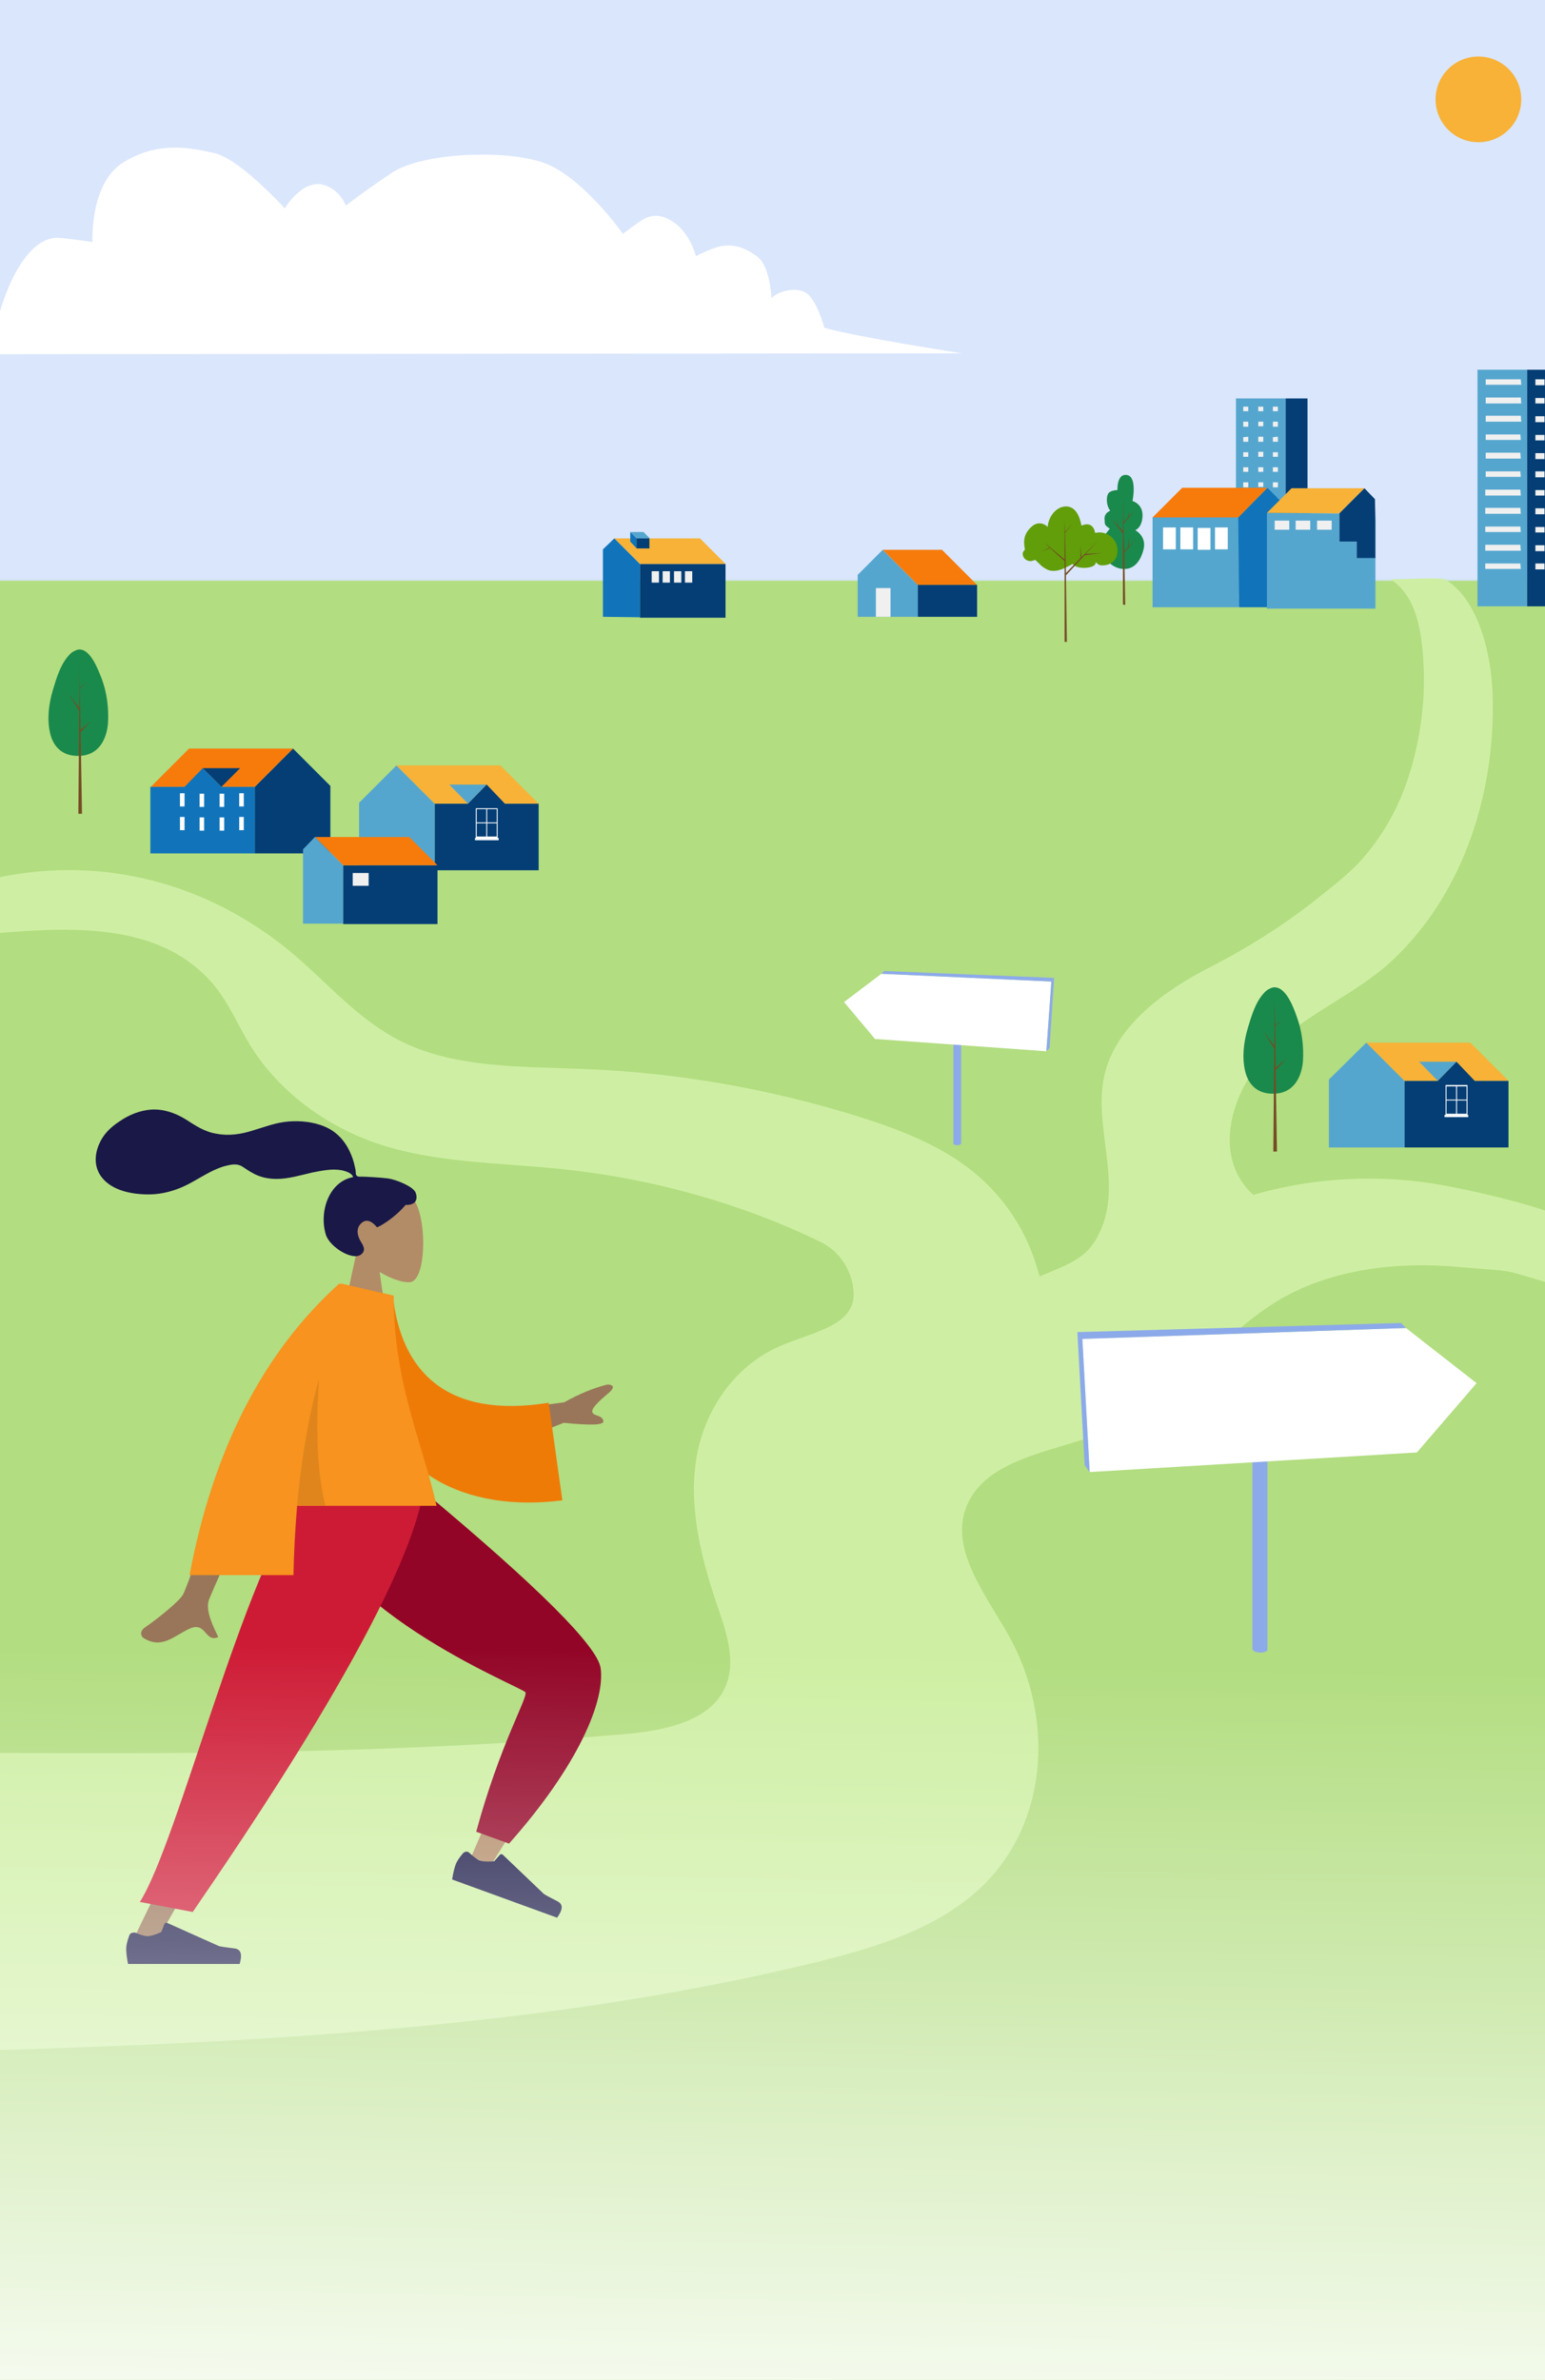<svg width="339" height="522" viewBox="0 0 339 522" fill="none" xmlns="http://www.w3.org/2000/svg">
<rect width="2644" height="1467" transform="translate(-768 -490)" fill="white"/>
<path d="M341.89 127H-0.51V523.3H341.89V127Z" fill="#B2DD80"/>
<path opacity="0.9" d="M341.99 0H-0.01V127.4H341.99V0Z" fill="#D6E3FC"/>
<path d="M71.19 40.6C74.79 41.8 75.89 45.1 75.89 45.1C75.89 45.1 79.39 42.3 85.99 37.9C92.59 33.5 110.69 32.7 119.29 35.7C127.89 38.8 136.69 51.3 136.69 51.3C136.69 51.3 139.09 49.4 140.39 48.6C141.69 47.7 144.19 46.2 147.89 48.8C151.59 51.4 152.69 56.2 152.69 56.2C152.69 56.2 156.59 54.1 158.89 53.9C161.19 53.7 163.39 54.2 166.19 56.3C168.99 58.4 169.29 65.4 169.29 65.4C170.59 64 174.39 62.8 176.79 64.2C179.19 65.6 180.89 71.9 180.89 71.9C187.79 73.9 211.09 77.5 211.09 77.5L-0.41 77.7C-0.41 77.7 -3.71 74.7 -0.71 74C-0.71 74 -5.91 70.3 -0.01 68.3C-0.01 68.3 4.59 51.2 13.39 52.2C22.19 53.2 20.29 53.2 20.29 53.2C20.29 53.2 19.59 40.2 27.09 35.6C34.59 31 41.49 32.3 47.09 33.6C52.69 34.9 62.49 45.7 62.49 45.7C62.49 45.7 66.39 39.1 71.19 40.6Z" fill="white"/>
<path d="M324.39 31.2C329.582 31.2 333.79 26.991 333.79 21.8C333.79 16.608 329.582 12.4 324.39 12.4C319.199 12.4 314.99 16.608 314.99 21.8C314.99 26.991 319.199 31.2 324.39 31.2Z" fill="#F7B237"/>
<path d="M282.09 87.4H271.19V130.2H282.09V87.4Z" fill="#55A6CE"/>
<path d="M286.89 87.4H282.09V130.2H286.89V87.4Z" fill="#043E75"/>
<path d="M280.391 90.2H279.291V89.2H280.391V90.2Z" fill="#F0F0F0"/>
<path d="M279.291 92.499H280.391V93.6H279.291V92.499Z" fill="#F0F0F0"/>
<path d="M279.291 95.9L280.391 95.8V96.9H279.291V95.9Z" fill="#F0F0F0"/>
<path d="M279.291 99.2H280.391V100.2H279.291V99.2Z" fill="#F0F0F0"/>
<path d="M279.291 102.5H280.391V103.5H279.291V102.5Z" fill="#F0F0F0"/>
<path d="M279.291 105.8H280.391V106.9H279.291V105.8Z" fill="#F0F0F0"/>
<path d="M279.291 109.2H280.391V110.2H279.291V109.2Z" fill="#F0F0F0"/>
<path d="M279.291 112.5H280.391V113.5H279.291V112.5Z" fill="#F0F0F0"/>
<path d="M279.291 115.8H280.391V116.9H279.291V115.8Z" fill="#F0F0F0"/>
<path d="M279.291 119.2H280.391V120.2H279.291V119.2Z" fill="#F0F0F0"/>
<path d="M280.391 123.5H279.291V122.5H280.391V123.5Z" fill="#F0F0F0"/>
<path d="M273.891 90.2H272.791V89.2H273.891V90.2Z" fill="#F0F0F0"/>
<path d="M272.791 92.499H273.891V93.6H272.791V92.499Z" fill="#F0F0F0"/>
<path d="M272.791 95.9L273.891 95.8V96.9H272.791V95.9Z" fill="#F0F0F0"/>
<path d="M272.791 99.2H273.891V100.2H272.791V99.2Z" fill="#F0F0F0"/>
<path d="M272.791 102.5H273.891V103.5H272.791V102.5Z" fill="#F0F0F0"/>
<path d="M272.791 105.8H273.891V106.9H272.791V105.8Z" fill="#F0F0F0"/>
<path d="M272.791 109.2H273.891V110.2H272.791V109.2Z" fill="#F0F0F0"/>
<path d="M272.791 112.5H273.891V113.5H272.791V112.5Z" fill="#F0F0F0"/>
<path d="M272.791 115.8H273.891V116.9H272.791V115.8Z" fill="#F0F0F0"/>
<path d="M272.791 119.2H273.891V120.2H272.791V119.2Z" fill="#F0F0F0"/>
<path d="M273.891 123.5H272.791V122.5H273.891V123.5Z" fill="#F0F0F0"/>
<path d="M277.19 90.2H276.09V89.2H277.19V90.2Z" fill="#F0F0F0"/>
<path d="M276.09 92.499H277.19V93.499H276.09V92.499Z" fill="#F0F0F0"/>
<path d="M276.09 95.8H277.19V96.9H276.09V95.8Z" fill="#F0F0F0"/>
<path d="M276.09 99.1H277.19V100.2H276.09V99.1Z" fill="#F0F0F0"/>
<path d="M276.09 102.5H277.19V103.5H276.09V102.5Z" fill="#F0F0F0"/>
<path d="M276.09 105.8H277.19V106.8H276.09V105.8Z" fill="#F0F0F0"/>
<path d="M276.09 109.1H277.19V110.2H276.09V109.1Z" fill="#F0F0F0"/>
<path d="M276.09 112.5H277.19V113.5H276.09V112.5Z" fill="#F0F0F0"/>
<path d="M276.09 115.8H277.19V116.8H276.09V115.8Z" fill="#F0F0F0"/>
<path d="M276.09 119.1H277.19V120.2H276.09V119.1Z" fill="#F0F0F0"/>
<path d="M277.19 123.5H276.09V122.5H277.19V123.5Z" fill="#F0F0F0"/>
<path d="M271.69 113.5H252.89V133.2H271.89L271.69 113.5Z" fill="#55A6CE"/>
<path d="M278.09 107L271.69 113.5L271.89 133.2H284.39V113.3L278.09 107Z" fill="#1174BA"/>
<path d="M278.09 107H259.39L252.89 113.5H271.69L278.09 107Z" fill="#F77B0B"/>
<path d="M257.99 115.7H255.19V120.5H257.99V115.7Z" fill="white"/>
<path d="M269.39 115.7H266.59V120.5H269.39V115.7Z" fill="white"/>
<path d="M265.591 115.8H262.791V120.6H265.591V115.8Z" fill="white"/>
<path d="M261.79 115.7H258.99V120.5H261.79V115.7Z" fill="white"/>
<path d="M159.191 123.7H140.391V135.5H159.191V123.7Z" fill="#043E75"/>
<path d="M153.591 118.1H134.791L140.391 123.7H159.191L153.591 118.1Z" fill="#F7B237"/>
<path d="M132.291 135.3V120.5L134.791 118.1L140.391 123.7V135.4L132.291 135.3Z" fill="#1174BA"/>
<path d="M144.591 125.3H142.991V127.8H144.591V125.3Z" fill="#F0F0F0"/>
<path d="M146.991 125.3H145.391V127.8H146.991V125.3Z" fill="#F0F0F0"/>
<path d="M149.491 125.3H147.891V127.8H149.491V125.3Z" fill="#F0F0F0"/>
<path d="M151.891 125.3H150.291V127.8H151.891V125.3Z" fill="#F0F0F0"/>
<path d="M138.291 116.7L139.691 118.1H142.591L141.191 116.7H138.291Z" fill="#55A6CE"/>
<path d="M138.291 116.7V118.8L139.691 120.3V118.1L138.291 116.7Z" fill="#1174BA"/>
<path d="M142.49 118.1H139.69V120.3H142.49V118.1Z" fill="#043E75"/>
<path d="M335.09 81.1H324.19V133H335.09V81.1Z" fill="#55A6CE"/>
<path d="M341.79 81.1H335.09V133H341.79V81.1Z" fill="#043E75"/>
<path d="M333.791 84.4H325.991V83.2H333.691L333.791 84.4Z" fill="#F0F0F0"/>
<path d="M325.991 87.2H333.691L333.791 88.5H325.991V87.2Z" fill="#F0F0F0"/>
<path d="M325.991 91.2H333.691L333.791 92.5H325.991V91.2Z" fill="#F0F0F0"/>
<path d="M325.991 95.3H333.591L333.691 96.5H325.991V95.3Z" fill="#F0F0F0"/>
<path d="M325.991 99.3H333.591L333.691 100.6H325.991V99.3Z" fill="#F0F0F0"/>
<path d="M325.991 103.4H333.591L333.691 104.6H325.991V103.4Z" fill="#F0F0F0"/>
<path d="M325.891 107.4H333.591L333.691 108.7H325.891V107.4Z" fill="#F0F0F0"/>
<path d="M325.891 111.4H333.591L333.691 112.7H325.891V111.4Z" fill="#F0F0F0"/>
<path d="M325.891 115.5H333.591L333.691 116.7H325.891V115.5Z" fill="#F0F0F0"/>
<path d="M325.891 119.5H333.591L333.691 120.8H325.891V119.5Z" fill="#F0F0F0"/>
<path d="M333.691 124.8H325.891V123.6H333.591L333.691 124.8Z" fill="#F0F0F0"/>
<path d="M338.891 84.5H336.891V83.2H338.891V84.5Z" fill="#F0F0F0"/>
<path d="M336.891 87.3H338.891V88.5H336.891V87.3Z" fill="#F0F0F0"/>
<path d="M336.891 91.3H338.891V92.6H336.891V91.3Z" fill="#F0F0F0"/>
<path d="M336.891 95.4H338.891V96.6H336.891V95.4Z" fill="#F0F0F0"/>
<path d="M336.891 99.4H338.891V100.7H336.891V99.4Z" fill="#F0F0F0"/>
<path d="M336.891 103.4H338.891V104.7H336.891V103.4Z" fill="#F0F0F0"/>
<path d="M336.891 107.5H338.891V108.7H336.891V107.5Z" fill="#F0F0F0"/>
<path d="M336.891 111.5H338.891V112.8H336.891V111.5Z" fill="#F0F0F0"/>
<path d="M336.891 115.6H338.891V116.8H336.891V115.6Z" fill="#F0F0F0"/>
<path d="M336.891 119.6H338.891V120.9H336.891V119.6Z" fill="#F0F0F0"/>
<path d="M338.891 124.9H336.891V123.6H338.891V124.9Z" fill="#F0F0F0"/>
<path d="M277.99 112.5V133.5H301.79V122.3H297.69V118.8H293.89V112.6L277.99 112.5Z" fill="#55A6CE"/>
<path d="M282.89 114.2H279.69V116.2H282.89V114.2Z" fill="#F0F0F0"/>
<path d="M292.19 114.2H288.99V116.2H292.19V114.2Z" fill="#F0F0F0"/>
<path d="M287.49 114.2H284.29V116.2H287.49V114.2Z" fill="#F0F0F0"/>
<path d="M299.29 107.1H283.39L277.99 112.5L293.89 112.6L299.39 107.1" fill="#F7B237"/>
<path d="M301.69 109.5L299.39 107.1L293.89 112.6V118.8H297.69V122.4H301.79V114.3L301.69 109.5Z" fill="#043E75"/>
<path d="M201.39 135.3V128.3L193.69 120.6L188.19 126.1V135.3H201.39Z" fill="#55A6CE"/>
<path d="M193.69 120.6H206.69L214.39 128.3H201.39L193.69 120.6Z" fill="#F77B0B"/>
<path d="M201.391 128.3V135.3H214.391V128.3H201.391Z" fill="#043E75"/>
<path d="M195.39 129H192.19V135.3H195.39V129Z" fill="#F0F0F0"/>
<path d="M243.591 112C242.791 111 242.691 109.3 243.091 108.4C243.491 107.5 245.191 107.5 245.191 107.5C245.191 107.5 244.991 103.8 247.291 104.2C249.591 104.6 248.491 109.9 248.491 109.9C248.491 109.9 250.791 110.5 250.691 113.2C250.591 115.8 249.091 116.3 249.091 116.3C249.091 116.3 251.691 117.6 250.891 120.6C250.391 122.6 249.191 124.7 246.891 124.8C245.491 124.9 243.991 124.2 243.091 123.1C242.191 122.1 241.591 120.7 241.691 119.4C241.791 118.1 242.591 117.1 243.391 116.1L243.491 116C243.491 116 243.491 115.9 243.391 115.9C242.991 115.5 242.291 115.4 242.391 114.2C242.091 112.5 243.591 112.1 243.591 112Z" fill="#1A894C"/>
<path d="M249.491 118L247.791 119.8L247.691 119.9V117.9L247.491 120L246.691 121L246.491 114.9L248.791 112.2L247.691 113.3V112.2L247.491 113.5L246.491 114.6L246.391 108.8V113.8V116.5L245.291 115.3L245.191 113.6V115.2L243.891 113.8L246.391 117V132.6L246.891 132.7L246.691 121.2L249.491 118Z" fill="#754C24"/>
<path d="M224.891 120.6C224.491 118.5 224.691 117 226.391 115.5C227.491 114.5 228.891 114.6 229.891 115.6C229.991 113.4 231.791 110.9 234.191 111.1C236.191 111.3 236.991 113.6 237.291 115.3C238.891 114.6 239.991 115.2 240.291 116.9C243.191 116.2 245.791 118.8 245.091 121.7C244.791 123.1 243.591 123.9 242.291 124C241.191 124.1 241.091 123.9 240.391 123.3C240.691 124.8 236.091 125 235.391 123.7C233.791 124.5 232.091 125.6 230.191 125.1C229.591 124.9 228.991 124.5 228.491 124.1C228.391 124 227.191 122.8 227.091 122.8C226.291 123.2 225.591 123.2 224.891 122.6C224.291 122 224.191 121.1 224.891 120.6Z" fill="#619E0A"/>
<path d="M237.991 121.8L241.791 121.3L238.191 121.5L241.091 118.5L237.291 122.2L237.091 119.7V122.4L233.891 125.7L233.691 116.9L235.291 114.9L233.691 116.7L233.591 114V122.7L228.991 118.9L230.291 120.1L228.391 121.1L230.391 120.2L233.591 123.1V140.8H234.091L233.891 126.2L237.991 121.8Z" fill="#754C24"/>
<path d="M341.59 266.4C333.99 263.7 324.69 261.5 316.69 260C302.89 257.5 288.39 258.2 274.99 262.1C265.49 253.4 270.29 238.4 279.59 229.4C287.49 221.8 298.09 217.8 305.89 210.3C321.49 195.4 328.29 173.1 327.49 151.9C327.19 144 324.69 131.9 317.29 127.2C316.39 126.6 309.39 127 305.09 127.1C311.29 130.9 312.09 140 312.39 146.6C312.79 156.1 310.89 166.9 307.09 175.6C305.09 180.1 302.39 184.4 299.19 188.1C295.89 191.9 292.09 194.6 288.29 197.7C281.39 203.1 273.79 207.9 265.99 211.9C255.49 217.2 245.19 224.8 242.49 235.2C239.59 246.4 246.19 258.6 241.69 269.4C238.99 276 235.09 277 228.09 280C226.09 272.1 221.89 264.3 214.69 258C207.49 251.7 197.89 247.9 188.29 244.9C169.09 238.9 148.79 235.3 128.39 234.5C114.69 233.9 100.19 234.4 88.19 228.5C78.29 223.6 71.49 215.1 63.19 208.3C45.39 193.9 22.99 187.6 -0.51 192.5C-0.51 196.6 -0.61 200.6 -0.61 204.7C17.69 203.1 35.69 202.9 46.79 215.9C50.19 219.9 52.09 224.7 54.79 229.1C60.69 238.8 70.59 246.5 82.09 250.6C95.19 255.2 109.79 255 123.79 256.5C143.49 258.6 162.69 264 179.99 272.4C184.39 274.5 186.99 278.9 187.29 283.3C187.79 290.8 178.69 292 171.09 295.3C160.29 300 153.89 310.7 152.59 321.3C151.29 331.9 154.09 342.6 157.59 352.8C159.69 358.9 161.89 365.8 158.39 371.5C154.29 378.2 144.39 379.8 135.79 380.5C89.39 384.4 45.59 384.8 -1.01 384.5C-1.61 396.6 -1.41 409.4 -2.01 421.5C-2.31 427.5 -1.71 432.5 -2.01 438.5C-2.11 441.3 -2.61 441.7 -2.31 444.5C-1.91 448.4 -5.01 449.8 -0.61 449.7C25.99 448.9 52.59 447.8 79.09 445.6C112.39 442.9 145.59 438.5 177.89 430.7C190.79 427.6 203.99 423.7 213.59 415.5C230.29 401.3 231.59 376.8 221.19 358.5C215.89 349.2 207.69 338.9 212.59 329.3C217.69 319.2 233.19 318.2 244.49 313.3C259.09 306.9 267.39 292.8 281.09 284.9C292.39 278.4 306.49 276.7 319.89 277.9C333.29 279.1 328.29 278 340.99 281.8" fill="#CEEFA3"/>
<path d="M67.49 327C68.29 337.7 118.79 369.2 119.09 370.1C119.19 370.5 113.99 382.9 103.39 407.3L107.79 409C124.09 383.1 131.79 368.8 130.89 366.1C129.69 362.2 116.59 349.2 91.69 327.1L67.49 327Z" fill="#B28B67"/>
<path d="M104.49 401.8L111.69 404.4C126.89 387.3 132.79 373.1 131.79 365.9C131.09 361.1 118.09 348.1 92.79 327H66.99C67.89 351.8 114.69 370.1 115.29 371.2C115.89 372.3 109.69 382.6 104.49 401.8Z" fill="#930527"/>
<path d="M101.645 406.455C100.731 407.506 100.201 408.377 99.996 408.941C99.722 409.693 99.44 410.761 99.209 412.273C100.054 412.581 107.76 415.385 122.231 420.652C123.513 418.884 123.607 417.748 122.36 417.081C121.113 416.414 120.114 415.944 119.336 415.448L110.334 406.851C110.18 406.689 109.864 406.68 109.702 406.834L108.428 408.286C107.002 408.405 105.959 408.345 105.207 408.071C104.644 407.866 103.901 407.276 102.944 406.396C102.636 406.071 102.098 406.088 101.645 406.455C101.739 406.49 101.645 406.455 101.645 406.455Z" fill="#191847"/>
<path d="M73.29 327L50.79 381L28.69 426.6H33.89L90.89 327H73.29Z" fill="#997659"/>
<path d="M28.39 424.5C27.89 425.8 27.69 426.8 27.69 427.4C27.69 428.2 27.79 429.3 28.09 430.8C28.99 430.8 37.19 430.8 52.59 430.8C53.19 428.7 52.89 427.6 51.49 427.4C50.09 427.2 48.99 427.1 48.09 426.9L36.69 421.8C36.49 421.7 36.19 421.8 36.09 422L35.39 423.8C34.09 424.4 33.09 424.7 32.29 424.7C31.69 424.7 30.79 424.4 29.59 423.9C29.09 423.9 28.59 424 28.39 424.5Z" fill="#191847"/>
<path d="M30.69 417.2L42.29 419.4C51.29 406.2 88.69 352.2 92.89 327.1H66.99C53.29 345.2 39.19 403.8 30.69 417.2Z" fill="#CE1B35"/>
<path d="M78.19 274.9C76.19 272.5 74.79 269.7 75.09 266.4C75.79 257.1 88.69 259.1 91.19 263.8C93.69 268.5 93.39 280.4 90.19 281.2C88.89 281.5 86.09 280.7 83.29 279L85.09 291.5H74.59L78.19 274.9Z" fill="#B28B67"/>
<path d="M85.191 258.5C83.79 258.3 80.091 258.1 79.391 258.1C78.99 258.1 78.49 258.2 78.191 257.8C77.99 257.5 78.091 256.9 77.99 256.5C77.891 256.1 77.79 255.6 77.691 255.2C77.391 254 76.891 252.8 76.29 251.7C75.091 249.6 73.391 248 71.191 247.1C68.79 246.1 65.99 245.8 63.391 246C60.59 246.2 58.09 247.2 55.391 248C52.891 248.8 50.191 249.2 47.59 248.7C44.891 248.3 42.891 246.9 40.691 245.5C38.391 244.1 35.791 243.2 33.09 243.4C30.59 243.6 28.191 244.6 26.191 246C24.191 247.3 22.59 248.9 21.691 251.1C20.691 253.5 20.691 256.1 22.291 258.2C24.59 261.2 28.991 262 32.59 262C34.691 262 36.691 261.6 38.691 260.9C41.291 260 43.59 258.4 46.09 257.1C47.291 256.5 48.391 256 49.691 255.7C50.891 255.4 52.09 255.2 53.191 255.9C54.391 256.7 55.391 257.4 56.691 257.9C57.99 258.4 59.291 258.6 60.691 258.6C63.291 258.6 65.891 257.8 68.49 257.2C70.591 256.8 72.79 256.3 74.99 256.7C75.891 256.9 77.191 257.3 77.49 258.2C72.091 259.2 69.99 265.9 71.49 270.8C72.29 273.5 77.29 276.6 79.191 275.2C80.391 274.3 79.691 273.2 79.191 272.4C78.29 270.9 77.99 269.1 79.691 268C81.191 267.1 82.691 269.2 82.691 269.2C83.091 269.2 86.591 267.2 88.99 264.3C91.391 264.4 91.691 262.9 91.191 261.6C90.691 260.3 87.091 258.8 85.191 258.5Z" fill="#191847"/>
<path d="M106.59 309.9L123.79 307.6C127.19 305.7 130.39 304.4 133.29 303.7C134.09 303.7 135.39 304 133.49 305.6C131.59 307.2 129.59 309 129.99 309.8C130.29 310.7 132.09 310.3 132.39 311.7C132.59 312.6 129.69 312.7 123.69 312.1L109.79 317.6L106.59 309.9ZM52.69 313.9H62.19C51.79 337.4 46.29 349.7 45.89 350.8C44.89 353.3 46.99 357.1 47.89 359.1C44.89 360.4 45.29 355.5 41.49 357.3C38.09 358.9 35.49 361.8 31.49 359.3C30.99 359 30.49 357.9 31.79 357C34.99 354.8 39.59 351 40.19 349.7C41.09 348 45.29 336.1 52.69 313.9Z" fill="#997659"/>
<path d="M78.691 283.7L86.191 284.2C87.991 300.8 97.991 311.3 120.391 307.7L123.391 329.1C102.491 331.8 84.091 323.4 80.391 300.8C79.391 294.9 78.591 288.8 78.691 283.7Z" fill="#EF7B07"/>
<path d="M75.09 281.6L86.39 284.2C86.39 303.6 92.59 316 95.79 330.3H65.19C64.79 335.2 64.49 340.3 64.39 345.5H41.59C46.79 318 57.69 296.7 74.39 281.6H75.09Z" fill="#F7931E"/>
<path d="M69.99 302.5C69.19 314.6 69.69 323.8 71.39 330.2H65.19C66.09 320.5 67.59 311.2 69.99 302.5Z" fill="black" fill-opacity="0.1"/>
<path d="M276.391 310C275.491 310 274.791 311 274.791 312.3C274.791 312.5 274.791 312.6 274.791 312.8C274.791 313.3 274.791 313.7 274.791 314.2C274.791 314.9 274.791 315.6 274.791 316.4C274.791 317.3 274.791 318.3 274.791 319.2C274.791 320.3 274.791 321.4 274.791 322.5C274.791 323.8 274.791 325 274.791 326.3C274.791 327.7 274.791 329 274.791 330.4C274.791 331.8 274.791 333.2 274.791 334.6C274.791 336 274.791 337.5 274.791 338.9C274.791 340.3 274.791 341.7 274.791 343.1C274.791 344.5 274.791 345.8 274.791 347.2C274.791 348.5 274.791 349.7 274.791 351C274.791 352.1 274.791 353.2 274.791 354.4C274.791 355.3 274.791 356.3 274.791 357.2C274.791 357.9 274.791 358.7 274.791 359.4C274.791 359.9 274.791 360.3 274.791 360.8C274.791 361.1 274.791 361.4 274.791 361.7C274.791 362 275.191 362.2 275.391 362.3C275.691 362.4 276.091 362.5 276.491 362.5C276.791 362.5 277.091 362.5 277.391 362.4C277.591 362.3 277.991 362.2 278.091 362C278.091 362 278.091 361.9 278.091 361.8C278.091 361.5 278.091 361.2 278.091 360.9C278.091 360.4 278.091 360 278.091 359.5C278.091 358.8 278.091 358.1 278.091 357.4C278.091 356.5 278.091 355.6 278.091 354.7C278.091 353.6 278.091 352.6 278.091 351.5C278.091 350.3 278.091 349.1 278.091 347.9C278.091 346.6 278.091 345.3 278.091 344C278.091 342.6 278.091 341.3 278.091 339.9C278.091 338.5 278.091 337.1 278.091 335.7C278.091 334.3 278.091 332.9 278.091 331.6C278.091 330.3 278.091 328.9 278.091 327.6C278.091 326.4 278.091 325.1 278.091 323.9C278.091 322.8 278.091 321.6 278.091 320.5C278.091 319.5 278.091 318.5 278.091 317.6C278.091 316.8 278.091 316 278.091 315.2C278.091 314.6 278.091 314.1 278.091 313.5C278.091 313.2 278.091 312.9 278.091 312.6V312.5C277.991 311.1 277.291 310 276.391 310Z" fill="#8CAAEA"/>
<path d="M237.491 293.7L308.491 291.3L323.991 303.4L310.891 318.6L239.091 322.9L237.491 293.7Z" fill="white"/>
<path d="M308.491 291.3L237.491 293.7L239.091 322.9L237.991 321.4L236.391 292.2L307.391 290.2L308.491 291.3Z" fill="#8CAAEA"/>
<path d="M210.09 223.7C210.59 223.7 210.89 224.2 210.89 224.9C210.89 225 210.89 225.1 210.89 225.2C210.89 225.4 210.89 225.7 210.89 225.9C210.89 226.3 210.89 226.7 210.89 227C210.89 227.5 210.89 228 210.89 228.5C210.89 229.1 210.89 229.7 210.89 230.3C210.89 231 210.89 231.6 210.89 232.3C210.89 233 210.89 233.7 210.89 234.4C210.89 235.1 210.89 235.9 210.89 236.6C210.89 237.4 210.89 238.1 210.89 238.9C210.89 239.6 210.89 240.4 210.89 241.1C210.89 241.8 210.89 242.5 210.89 243.2C210.89 243.9 210.89 244.5 210.89 245.2C210.89 245.8 210.89 246.4 210.89 247C210.89 247.5 210.89 248 210.89 248.5C210.89 248.9 210.89 249.3 210.89 249.6C210.89 249.8 210.89 250.1 210.89 250.3C210.89 250.5 210.89 250.6 210.89 250.8C210.89 251 210.69 251 210.59 251.1C210.39 251.2 210.19 251.2 209.99 251.2C209.79 251.2 209.69 251.2 209.49 251.1C209.39 251.1 209.19 251 209.19 250.9V250.8C209.19 250.6 209.19 250.5 209.19 250.3C209.19 250.1 209.19 249.8 209.19 249.6C209.19 249.2 209.19 248.9 209.19 248.5C209.19 248 209.19 247.6 209.19 247.1C209.19 246.5 209.19 246 209.19 245.4C209.19 244.8 209.19 244.1 209.19 243.5C209.19 242.8 209.19 242.1 209.19 241.5C209.19 240.8 209.19 240.1 209.19 239.4C209.19 238.7 209.19 237.9 209.19 237.2C209.19 236.5 209.19 235.8 209.19 235C209.19 234.3 209.19 233.6 209.19 232.9C209.19 232.2 209.19 231.6 209.19 230.9C209.19 230.3 209.19 229.7 209.19 229.1C209.19 228.6 209.19 228.1 209.19 227.6C209.19 227.2 209.19 226.8 209.19 226.4C209.19 226.1 209.19 225.8 209.19 225.5C209.19 225.3 209.19 225.2 209.19 225C209.19 225 209.19 225 209.19 224.9C209.29 224.2 209.69 223.6 210.09 223.7Z" fill="#8CAAEA"/>
<path d="M230.69 215.3L193.39 213.6L185.19 219.8L191.99 227.9L229.59 230.6L230.69 215.3Z" fill="white"/>
<path d="M193.391 213.6L230.691 215.3L229.591 230.6L230.291 229.9L231.291 214.5L193.991 213L193.391 213.6Z" fill="#8CAAEA"/>
<path d="M291.59 251.7V236.8L299.79 228.7L308.19 237.1V251.7H291.69" fill="#55A6CE"/>
<path d="M330.991 237.1L322.591 228.7H299.791L308.191 237.1H330.991Z" fill="#F7B237"/>
<path d="M311.39 232.9H319.59L315.49 237.1L311.39 232.9Z" fill="#55A6CE"/>
<path d="M330.99 237.1H323.59L319.59 232.9L315.49 237.1H308.19V251.7H330.99V237.1Z" fill="#043E75"/>
<path d="M317.19 238V244.6H321.99V238H317.19ZM319.69 241.4H321.79V244.3H319.69V241.4ZM319.69 238.3H321.79V241.2H319.69V238.3ZM317.39 241.4H319.49V244.3H317.39V241.4ZM317.39 238.3H319.49V241.2H317.39V238.3Z" fill="white"/>
<path d="M316.952 245.046L322.152 245.046L322.152 244.546L316.952 244.546L316.952 245.046Z" fill="white"/>
<path d="M279.29 216.6C278.89 216.7 278.49 216.9 277.99 217.2C275.59 219.2 274.59 222.9 273.79 225.5C272.89 228.6 272.49 231.8 273.19 234.9C273.79 237.5 275.49 239.8 278.99 239.9C283.89 240.1 285.59 236.2 285.89 232.8C286.09 229.5 285.69 226.1 284.49 222.9C283.99 221.5 282.19 216.1 279.29 216.6Z" fill="#1A894C"/>
<path d="M282.19 232.3L279.89 234.2L279.79 225.2L281.19 223.7L279.79 225L279.69 219.6L279.59 229.4L277.19 226.2L279.59 230L279.39 252.6H280.19L279.89 234.7L282.19 232.3Z" fill="#754C24"/>
<path d="M72.49 187.2V172.4L64.29 164.2L55.89 172.6V187.2H72.39" fill="#043E75"/>
<path d="M32.99 172.7L41.49 164.2H64.29L55.89 172.6H32.99" fill="#F77B0B"/>
<path d="M52.69 168.5H44.49L48.59 172.6L52.69 168.5Z" fill="#043E75"/>
<path d="M32.99 172.6H40.49L44.49 168.5L48.59 172.6H55.89V187.2H32.99V172.6Z" fill="#1174BA"/>
<path d="M40.49 174H39.49V176.9H40.49V174Z" fill="white"/>
<path d="M44.79 174.1H43.79V177H44.79V174.1Z" fill="white"/>
<path d="M49.19 174.1H48.19V177H49.19V174.1Z" fill="white"/>
<path d="M53.49 174H52.49V176.9H53.49V174Z" fill="white"/>
<path d="M40.49 179.2H39.49V182.1H40.49V179.2Z" fill="white"/>
<path d="M44.79 179.301H43.79V182.201H44.79V179.301Z" fill="white"/>
<path d="M49.19 179.301H48.19V182.201H49.19V179.301Z" fill="white"/>
<path d="M53.49 179.2H52.49V182.1H53.49V179.2Z" fill="white"/>
<path d="M78.79 190.9V176.1L86.99 167.9L95.39 176.3V190.9H78.89" fill="#55A6CE"/>
<path d="M118.19 176.3L109.79 167.9H86.99L95.39 176.3H118.19Z" fill="#F7B237"/>
<path d="M98.59 172.1H106.79L102.69 176.3L98.59 172.1Z" fill="#55A6CE"/>
<path d="M118.19 176.3H110.79L106.79 172.1L102.69 176.3H95.39V190.9H118.19V176.3Z" fill="#043E75"/>
<path d="M104.39 177.3V183.9H109.19V177.3H104.39ZM106.89 180.6H108.99V183.5H106.89V180.6ZM106.89 177.5H108.99V180.4H106.89V177.5ZM104.59 180.6H106.69V183.5H104.59V180.6ZM104.59 177.5H106.69V180.4H104.59V177.5Z" fill="white"/>
<path d="M104.216 184.307L109.416 184.307L109.416 183.807L104.216 183.807L104.216 184.307Z" fill="white"/>
<path d="M17.09 142.5C16.69 142.6 16.29 142.8 15.79 143.1C13.39 145.1 12.39 148.8 11.59 151.4C10.69 154.5 10.29 157.7 10.99 160.8C11.59 163.4 13.29 165.7 16.79 165.8C21.69 166 23.39 162.1 23.69 158.7C23.89 155.4 23.49 152 22.29 148.8C21.69 147.4 19.89 142 17.09 142.5Z" fill="#1A894C"/>
<path d="M19.89 158.2L17.69 160.1L17.49 151.1L18.99 149.6L17.49 150.9V145.5L17.39 155.3L14.99 152.1L17.39 155.9L17.19 178.5H17.99L17.69 160.6L19.89 158.2Z" fill="#754C24"/>
<path d="M95.99 189.8H75.29V202.7H95.99V189.8Z" fill="#043E75"/>
<path d="M89.79 183.6H69.09L75.29 189.8H95.99L89.79 183.6Z" fill="#F77B0B"/>
<path d="M66.49 202.6V186.3L69.09 183.6L75.29 189.8V202.6H66.49Z" fill="#55A6CE"/>
<path d="M80.89 191.5H77.39V194.3H80.89V191.5Z" fill="#F0F0F0"/>
<path d="M342 342H0V523H342V342Z" fill="url(#paint0_linear)"/>
<defs>
<linearGradient id="paint0_linear" x1="169.052" y1="549.755" x2="172.054" y2="362.717" gradientUnits="userSpaceOnUse">
<stop stop-color="white"/>
<stop offset="1" stop-color="white" stop-opacity="0"/>
</linearGradient>
</defs>
</svg>
